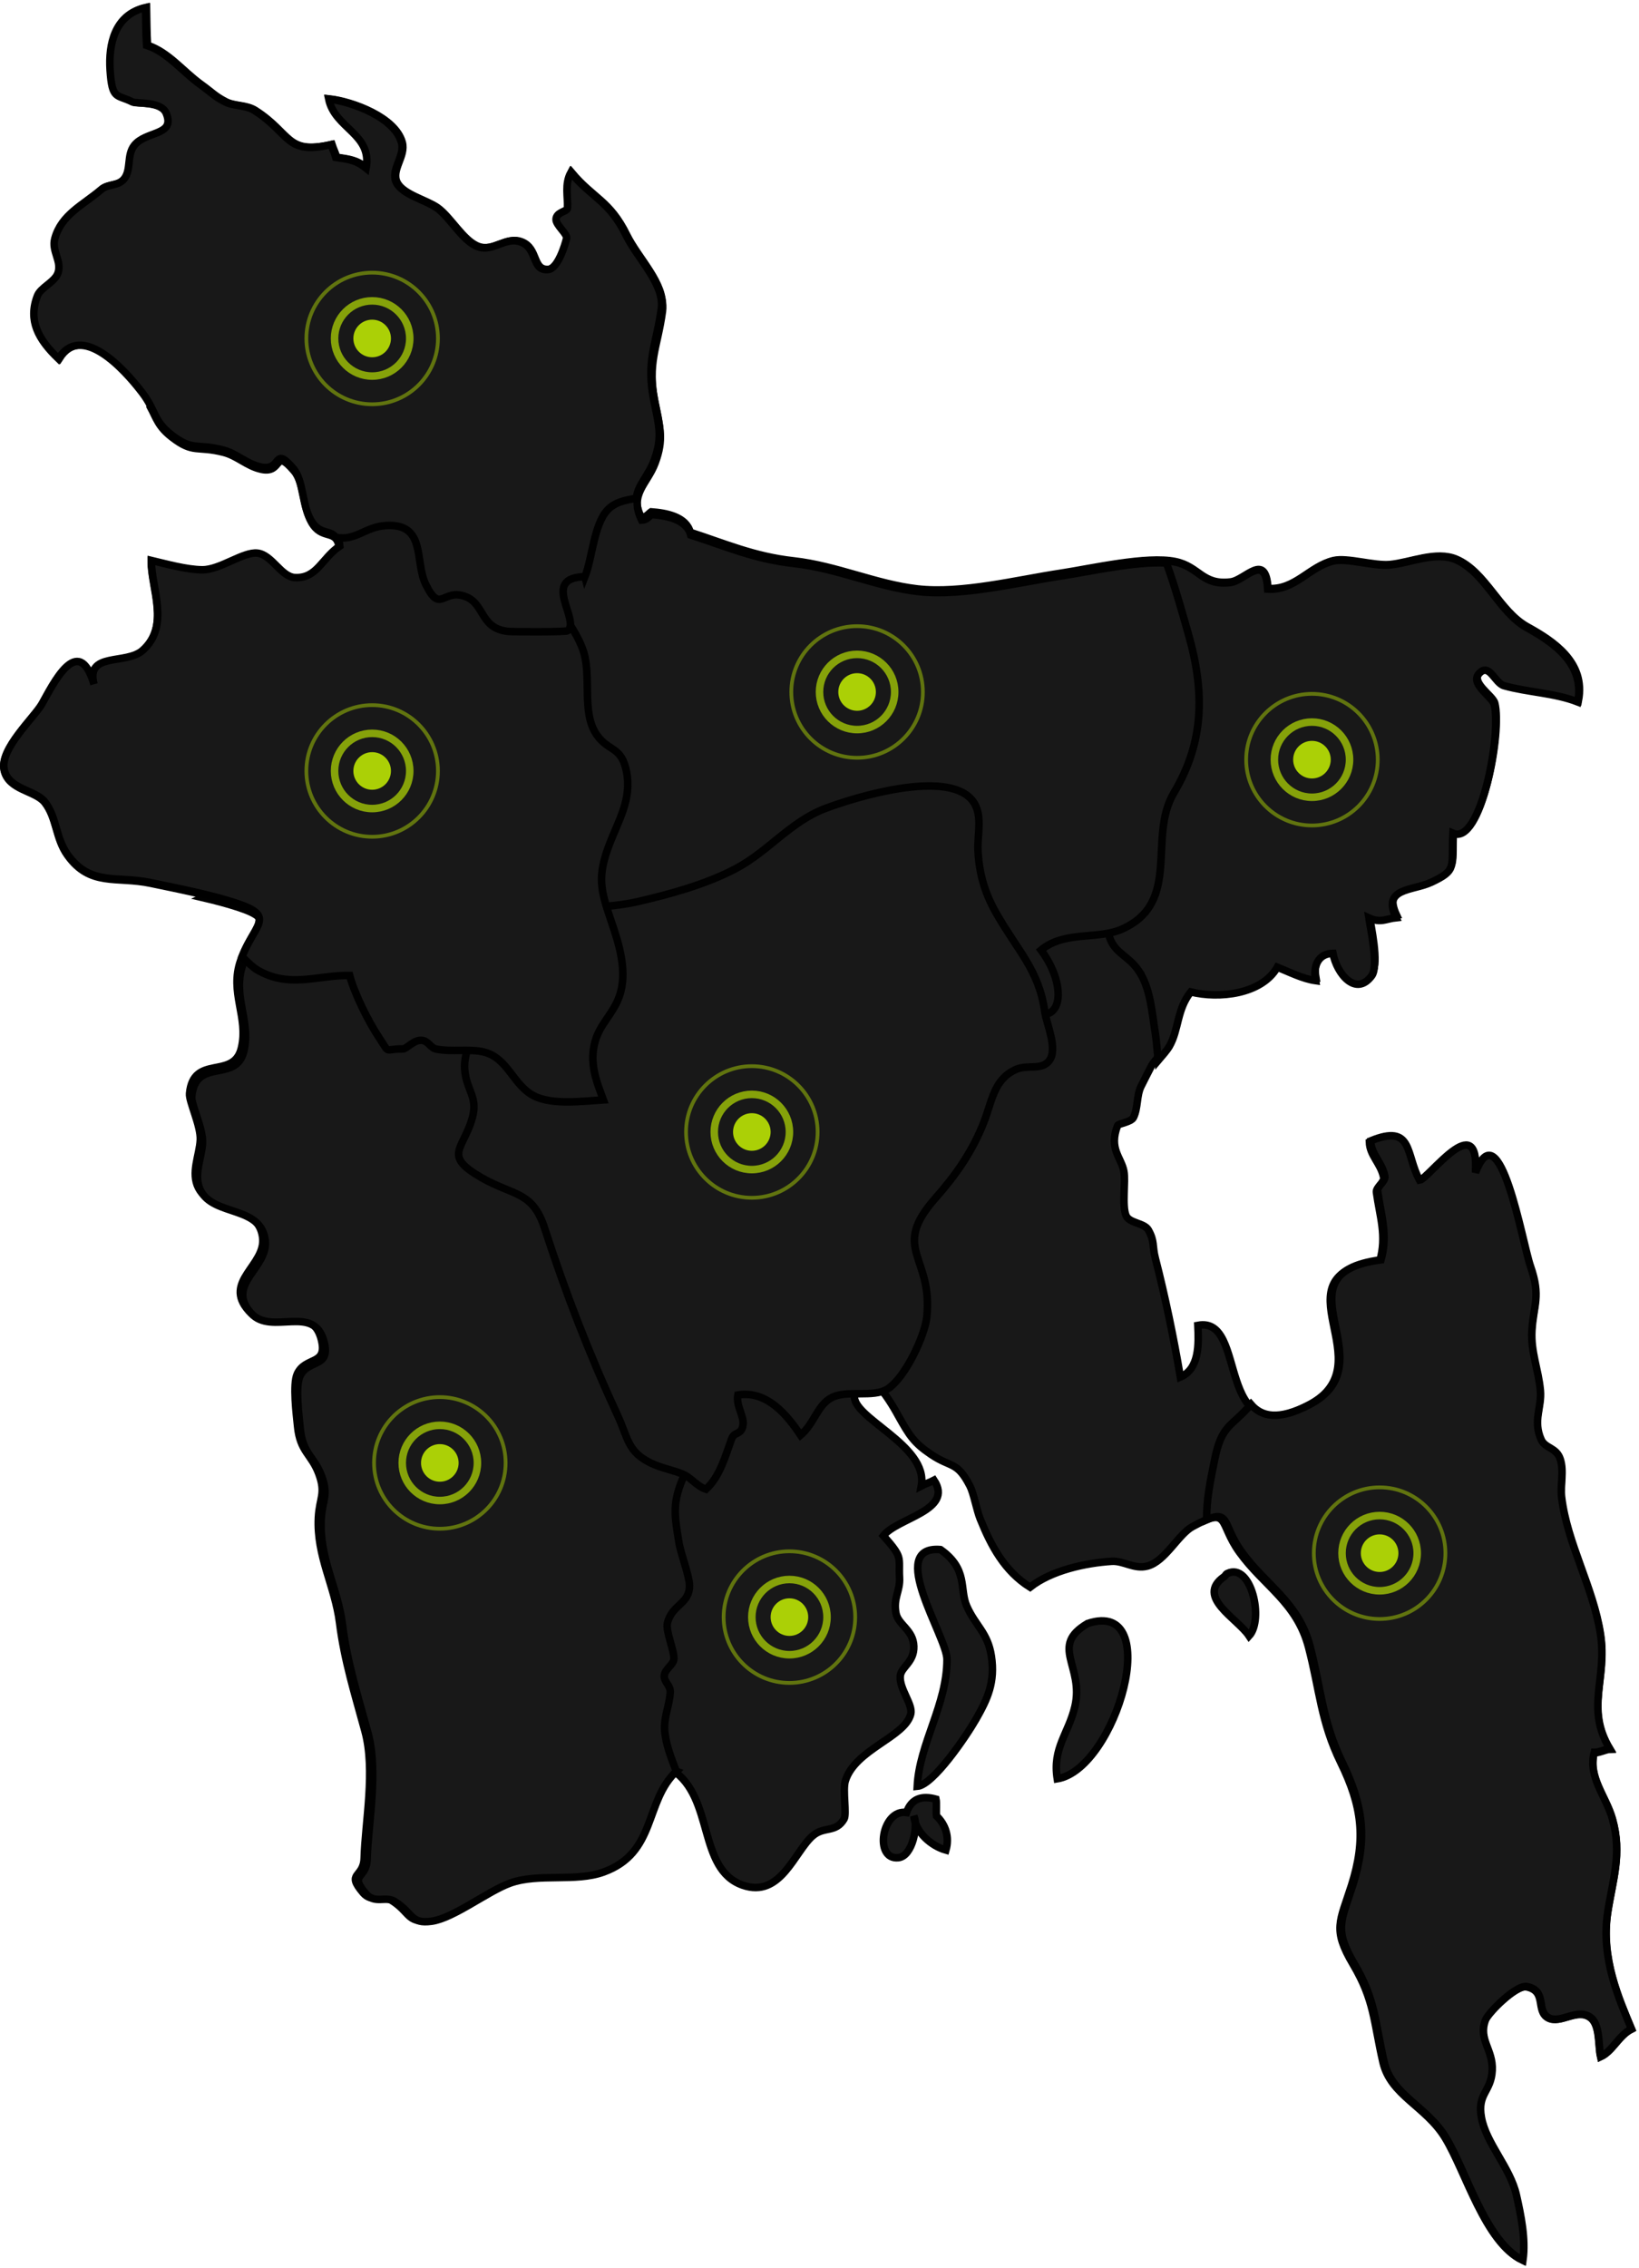 <svg xmlns="http://www.w3.org/2000/svg" width="436" height="603" viewBox="0 0 436 603">
    <g fill="none" fill-rule="evenodd">
        <g>
            <g>
                <g>
                    <path fill="#181818" d="M177.809 468.619c-8.548 8.005-5.19 21.7-19.284 26.856-7.51 2.747-17.157.232-24.72 2.939-5.901 2.112-14.993 9.36-20.843 10.18-5.71.801-4.774-2.156-9.87-5.312-2.315-1.434-5.18.766-7.517-1.982-4.662-5.486.14-3.824.296-9.2.284-9.785 3.036-23.336.212-33.758-2.664-9.83-5.467-18.655-6.753-28.86-1.233-9.783-6.158-17.703-5.637-27.954.268-5.249 2.074-6.323.118-11.618-1.945-5.266-5-5.85-5.657-12.661-.3-3.097-1.356-11.173-.067-13.945 2.175-4.677 8.142-2.118 6.402-9.07-2.611-10.433-13.922-1.633-19.345-7.71-6.953-7.796 4.72-12.073 3.717-19.543-1.227-9.149-13.464-6.304-17.038-13.048-2.144-4.047.266-8.733.456-12.838.175-3.776-3.054-10.258-2.86-12.318.999-10.617 11.71-3.527 13.784-12.066 2.002-8.24-3.229-14.78-.182-23.341 3.387-9.513 9.838-11.415-1.38-15.098-6.928-2.275-15.883-3.994-22.604-5.405-9.094-1.91-16.043 1.015-22.098-7.48-3.18-4.461-2.809-9.845-6.006-13.97-2.504-3.233-9.633-3.231-10.821-8.573-1.226-5.51 7.993-13.88 10.055-17.5 2.827-4.96 9.88-19.811 14.012-4.501-3.021-9.588 8.227-5.66 12.758-9.714 7.356-6.581 2.257-16.548 2.292-23.894 3.779.895 9.445 2.483 13.57 2.492 4.749.01 10.863-4.869 14.653-4.424 3.867.455 6.26 6.329 9.977 6.492 5.865.257 7.071-5.105 11.9-8.383-.546-5.618-4.077-2.545-6.905-6.444-3.029-4.177-2.226-11.065-5.194-14.52-5.413-6.3-2.89.83-8.597-.383-3.92-.835-6.387-3.589-10.106-4.537-7.112-1.815-7.98.412-13.677-4.005-4.855-3.763-4.014-6.284-7.79-11.23-5.086-6.66-16.224-18.543-22.257-9-5.312-5.084-8.154-10.126-5.588-16.717.869-2.233 4.607-3.615 5.463-6.054 1.087-3.104-1.739-5.805-.851-9.111 1.726-6.427 7.555-8.946 12.426-13.118 1.737-1.489 4.438-.796 6.027-2.791 1.92-2.411.644-6.22 2.638-8.816 3.061-3.988 11.068-2.539 8.538-8.584-1.388-3.317-7.841-2.432-9.025-3.033-4.13-2.094-5.368-.409-5.895-8.434C28.088 9.808 29.71 1.886 37.98 0c.076 3.298.046 6.744.266 10.043 5.577 1.817 9.427 6.915 14.224 10.378 2.987 2.156 3.73 3.14 6.584 4.621 2.393 1.243 5.508.785 7.933 2.348 9.701 6.25 8.085 11.818 20.319 9.024.395 1.224.91 2.167 1.256 3.402 3.484.519 5.38.71 8.054 2.884 1.684-9.17-8.323-10.493-9.96-18.397 6.134.695 17.525 4.864 19.358 11.564 1.01 3.687-3.05 7.32-1.347 10.668 1.631 3.207 7.808 4.613 10.742 6.697 3.56 2.529 6.843 8.848 10.947 10.32 4.008 1.436 7.354-2.799 11.402-1.255 4.564 1.742 2.757 7.76 7.272 7.311 2.582-.257 4.467-6.54 4.88-8.245.295-1.22-2.86-3.54-2.798-5.111.077-1.96 2.98-1.992 3.034-2.95.171-3.068-.807-6.311.888-9.452 5.832 6.962 10.178 7.458 14.695 16.63 3.101 6.298 10.265 13.008 9.38 19.522-1.32 9.706-4.125 13.694-1.98 24.41 1.335 6.668 2.38 9.64.047 15.935-2.12 5.72-7.011 8.297-3.59 15.234 1.449-.07 1.915-1.006 2.635-1.488 3.946.288 9.31 1.254 10.401 5.454 9.35 3.025 16.884 6.4 27.469 7.583 11.488 1.282 21.902 6.193 32.962 7.46 11.766 1.349 26.463-2.419 38.135-4.179 7.97-1.202 22.864-4.68 30.508-3.083 6.396 1.335 7.114 6.332 14.674 5.41 3.922-.48 9.352-8.19 9.932 1.736 7.235.5 11.041-5.917 17.486-7.431 3.606-.848 10.706 1.455 14.958 1.063 5.446-.502 12.307-3.717 17.696-1.396 7.794 3.356 11.44 13.84 18.825 17.93 6.965 3.855 15.59 9.427 13.62 19.65-6.218-2.407-13.293-2.528-19.62-4.285-2.502-.695-3.882-6.066-6.585-3.321-2.746 2.79 3.395 6.15 3.95 8.273 2 7.662-3.544 37.3-10.99 34.025-.495 8.936 1.286 9.654-5.729 12.932-5.05 2.36-13.179 1.367-9.432 9.384-2.64.268-4.084 1.495-7.236.051.397 2.676 2.664 12.733.764 15.287-4.165 5.597-9.251-.38-10.333-5.92-3.862.043-5.322 3.208-4.638 7.213-3.396-.479-6.974-2.282-10.174-3.559-4.162 7.218-15.586 8.393-23.052 6.544-3.747 4.644-3.125 9.94-5.717 14.386-.985 1.69-4.114 4.82-4.698 5.952-.6 1.162-1.86 3.596-2.866 5.626-1.21 2.441-.769 5.695-1.993 8.235-.64 1.328-4.012 1.58-4.257 2.216-2.382 6.173 1.008 8.431 1.695 12.133.5 2.693-.553 9.083.566 11.77.859 2.06 4.87 1.92 5.95 3.84 1.718 3.051.975 4.11 1.847 7.5 2.606 10.131 4.892 21.143 6.658 31.598 5.098-2.193 4.885-8.751 4.656-13.748 13.702-2.626 3.89 34.392 29.188 21.376 21.63-11.128-9.906-34.774 19.202-38.504 1.92-6.65-.021-11.881-.89-18.263-.182-1.332 2.189-2.577 1.906-3.984-.752-3.743-3.66-5.733-3.783-9.355 11.442-4.654 9.256 3.583 13.076 10.457 2.344-.266 16.04-19.476 14.945-2.008 6.488-17.12 12.526 18.636 14.691 24.81 2.872 8.186.804 10.209.4 17.18-.327 5.615 1.738 10.28 2.26 15.821.43 4.564-2.09 8.018.227 13.122 1.053 2.32 4.056 2.048 5.074 5.132 1.085 3.286-.03 6.82.384 10.191 1.51 12.316 8.46 23.854 10.392 36.34 1.843 11.912-4.098 19.557 2.479 30.428-1.05.029-2.746.957-4.155.94-1.708 6.62 3.123 11.556 4.863 17.685 2.626 9.256.053 16.184-1.272 24.848-1.866 12.214 3.062 23.002 6.361 30.936-3.464 1.756-5 5.849-8.22 7.336-.678-2.922-.088-8.431-2.704-10.383-3.536-2.64-8.013 1.799-11.24.063-3.42-1.84-.251-7.162-5.752-8.264-2.883-.577-10.406 6.981-11.13 8.917-1.944 5.208 2.1 7.793 1.813 13.354-.295 5.737-4.044 6.09-2.884 12.48 1.252 6.906 7.705 13.31 9.352 20.6 1.22 5.395 2.553 11.705 1.752 17.323-9.933-4.724-15.07-23.564-20.577-32.554-5.168-8.437-14.5-11.245-16.533-20.127-2.492-10.889-2.267-16.412-7.918-25.949-5.578-9.413-3.525-11.361-.45-21.027 3.947-12.405 2.806-21.103-2.86-32.684-5.3-10.832-5.602-19.362-8.544-30.61-3.136-11.984-11.917-16.29-18.436-25.365-5.586-7.779-2.414-12.228-12.44-6.745-3.831 2.095-7.264 9.254-12.005 10.49-3.54.923-6.297-1.47-9.532-1.26-6.843.445-15.947 2.36-21.678 6.876-6.815-4.274-10.368-10.988-13.257-18.139-.978-2.421-1.725-6.803-2.738-8.768-3.428-6.648-4.956-4.77-10.332-8.387-4.601-3.096-5.824-5.106-8.729-10.3-.788-1.411-9.37-17.494-11.636-5.562-1.15 6.047 19.734 13.314 17.753 24.22.996-.53 2.325-.929 3.396-1.505 5.301 8.042-9.812 10.026-13.47 14.759 5.373 6.102 3.993 5.45 4.294 11.21.185 3.54-1.742 5.36-.946 9.418.603 3.072 4.616 4.408 4.741 8.777.122 4.282-3.382 5.463-3.606 7.899-.311 3.392 3.416 7.533 2.786 10.11-1.503 6.147-14.812 9.365-17.402 17.778-.754 2.45.437 8.81-.338 10.128-2.208 3.754-5.279 1.864-8.3 4.44-4.87 4.152-8.533 16.758-18.705 13.148-12.034-4.27-7.439-23.34-18.716-30.652" transform="translate(-803 -1933) translate(804 1935)"/>
                    <path stroke="#010101" stroke-width="2" d="M177.809 468.619c-8.548 8.005-5.19 21.7-19.284 26.856-7.51 2.747-17.157.232-24.72 2.939-5.901 2.112-14.993 9.36-20.843 10.18-5.71.801-4.774-2.156-9.87-5.312-2.315-1.434-5.18.766-7.517-1.982-4.662-5.486.14-3.824.296-9.2.284-9.785 3.036-23.336.212-33.758-2.664-9.83-5.467-18.655-6.753-28.86-1.233-9.783-6.158-17.703-5.637-27.954.268-5.249 2.074-6.323.118-11.618-1.945-5.266-5-5.85-5.657-12.661-.3-3.097-1.356-11.173-.067-13.945 2.175-4.677 8.142-2.118 6.402-9.07-2.611-10.433-13.922-1.633-19.345-7.71-6.953-7.796 4.72-12.073 3.717-19.543-1.227-9.149-13.464-6.304-17.038-13.048-2.144-4.047.266-8.733.456-12.838.175-3.776-3.054-10.258-2.86-12.318.999-10.617 11.71-3.527 13.784-12.066 2.002-8.24-3.229-14.78-.182-23.341 3.387-9.513 9.838-11.415-1.38-15.098-6.928-2.275-15.883-3.994-22.604-5.405-9.094-1.91-16.043 1.015-22.098-7.48-3.18-4.461-2.809-9.845-6.006-13.97-2.504-3.233-9.633-3.231-10.821-8.573-1.226-5.51 7.993-13.88 10.055-17.5 2.827-4.96 9.88-19.811 14.012-4.501-3.021-9.588 8.227-5.66 12.758-9.714 7.356-6.581 2.257-16.548 2.292-23.894 3.779.895 9.445 2.483 13.57 2.492 4.749.01 10.863-4.869 14.653-4.424 3.867.455 6.26 6.329 9.977 6.492 5.865.257 7.071-5.105 11.9-8.383-.546-5.618-4.077-2.545-6.905-6.444-3.029-4.177-2.226-11.065-5.194-14.52-5.413-6.3-2.89.83-8.597-.383-3.92-.835-6.387-3.589-10.106-4.537-7.112-1.815-7.98.412-13.677-4.005-4.855-3.763-4.014-6.284-7.79-11.23-5.086-6.66-16.224-18.543-22.257-9-5.312-5.084-8.154-10.126-5.588-16.717.869-2.233 4.607-3.615 5.463-6.054 1.087-3.104-1.739-5.805-.851-9.111 1.726-6.427 7.555-8.946 12.426-13.118 1.737-1.489 4.438-.796 6.027-2.791 1.92-2.411.644-6.22 2.638-8.816 3.061-3.988 11.068-2.539 8.538-8.584-1.388-3.317-7.841-2.432-9.025-3.033-4.13-2.094-5.368-.409-5.895-8.434C28.088 9.808 29.71 1.886 37.98 0c.076 3.298.046 6.744.266 10.043 5.577 1.817 9.427 6.915 14.224 10.378 2.987 2.156 3.73 3.14 6.584 4.621 2.393 1.243 5.508.785 7.933 2.348 9.701 6.25 8.085 11.818 20.319 9.024.395 1.224.91 2.167 1.256 3.402 3.484.519 5.38.71 8.054 2.884 1.684-9.17-8.323-10.493-9.96-18.397 6.134.695 17.525 4.864 19.358 11.564 1.01 3.687-3.05 7.32-1.347 10.668 1.631 3.207 7.808 4.613 10.742 6.697 3.56 2.529 6.843 8.848 10.947 10.32 4.008 1.436 7.354-2.799 11.402-1.255 4.564 1.742 2.757 7.76 7.272 7.311 2.582-.257 4.467-6.54 4.88-8.245.295-1.22-2.86-3.54-2.798-5.111.077-1.96 2.98-1.992 3.034-2.95.171-3.068-.807-6.311.888-9.452 5.832 6.962 10.178 7.458 14.695 16.63 3.101 6.298 10.265 13.008 9.38 19.522-1.32 9.706-4.125 13.694-1.98 24.41 1.335 6.668 2.38 9.64.047 15.935-2.12 5.72-7.011 8.297-3.59 15.234 1.449-.07 1.915-1.006 2.635-1.488 3.946.288 9.31 1.254 10.401 5.454 9.35 3.025 16.884 6.4 27.469 7.583 11.488 1.282 21.902 6.193 32.962 7.46 11.766 1.349 26.463-2.419 38.135-4.179 7.97-1.202 22.864-4.68 30.508-3.083 6.396 1.335 7.114 6.332 14.674 5.41 3.922-.48 9.352-8.19 9.932 1.736 7.235.5 11.041-5.917 17.486-7.431 3.606-.848 10.706 1.455 14.958 1.063 5.446-.502 12.307-3.717 17.696-1.396 7.794 3.356 11.44 13.84 18.825 17.93 6.965 3.855 15.59 9.427 13.62 19.65-6.218-2.407-13.293-2.528-19.62-4.285-2.502-.695-3.882-6.066-6.585-3.321-2.746 2.79 3.395 6.15 3.95 8.273 2 7.662-3.544 37.3-10.99 34.025-.495 8.936 1.286 9.654-5.729 12.932-5.05 2.36-13.179 1.367-9.432 9.384-2.64.268-4.084 1.495-7.236.051.397 2.676 2.664 12.733.764 15.287-4.165 5.597-9.251-.38-10.333-5.92-3.862.043-5.322 3.208-4.638 7.213-3.396-.479-6.974-2.282-10.174-3.559-4.162 7.218-15.586 8.393-23.052 6.544-3.747 4.644-3.125 9.94-5.717 14.386-.985 1.69-4.114 4.82-4.698 5.952-.6 1.162-1.86 3.596-2.866 5.626-1.21 2.441-.769 5.695-1.993 8.235-.64 1.328-4.012 1.58-4.257 2.216-2.382 6.173 1.008 8.431 1.695 12.133.5 2.693-.553 9.083.566 11.77.859 2.06 4.87 1.92 5.95 3.84 1.718 3.051.975 4.11 1.847 7.5 2.606 10.131 4.892 21.143 6.658 31.598 5.098-2.193 4.885-8.751 4.656-13.748 13.702-2.626 3.89 34.392 29.188 21.376 21.63-11.128-9.906-34.774 19.202-38.504 1.92-6.65-.021-11.881-.89-18.263-.182-1.332 2.189-2.577 1.906-3.984-.752-3.743-3.66-5.733-3.783-9.355 11.442-4.654 9.256 3.583 13.076 10.457 2.344-.266 16.04-19.476 14.945-2.008 6.488-17.12 12.526 18.636 14.691 24.81 2.872 8.186.804 10.209.4 17.18-.327 5.615 1.738 10.28 2.26 15.821.43 4.564-2.09 8.018.227 13.122 1.053 2.32 4.056 2.048 5.074 5.132 1.085 3.286-.03 6.82.384 10.191 1.51 12.316 8.46 23.854 10.392 36.34 1.843 11.912-4.098 19.557 2.479 30.428-1.05.029-2.746.957-4.155.94-1.708 6.62 3.123 11.556 4.863 17.685 2.626 9.256.053 16.184-1.272 24.848-1.866 12.214 3.062 23.002 6.361 30.936-3.464 1.756-5 5.849-8.22 7.336-.678-2.922-.088-8.431-2.704-10.383-3.536-2.64-8.013 1.799-11.24.063-3.42-1.84-.251-7.162-5.752-8.264-2.883-.577-10.406 6.981-11.13 8.917-1.944 5.208 2.1 7.793 1.813 13.354-.295 5.737-4.044 6.09-2.884 12.48 1.252 6.906 7.705 13.31 9.352 20.6 1.22 5.395 2.553 11.705 1.752 17.323-9.933-4.724-15.07-23.564-20.577-32.554-5.168-8.437-14.5-11.245-16.533-20.127-2.492-10.889-2.267-16.412-7.918-25.949-5.578-9.413-3.525-11.361-.45-21.027 3.947-12.405 2.806-21.103-2.86-32.684-5.3-10.832-5.602-19.362-8.544-30.61-3.136-11.984-11.917-16.29-18.436-25.365-5.586-7.779-2.414-12.228-12.44-6.745-3.831 2.095-7.264 9.254-12.005 10.49-3.54.923-6.297-1.47-9.532-1.26-6.843.445-15.947 2.36-21.678 6.876-6.815-4.274-10.368-10.988-13.257-18.139-.978-2.421-1.725-6.803-2.738-8.768-3.428-6.648-4.956-4.77-10.332-8.387-4.601-3.096-5.824-5.106-8.729-10.3-.788-1.411-9.37-17.494-11.636-5.562-1.15 6.047 19.734 13.314 17.753 24.22.996-.53 2.325-.929 3.396-1.505 5.301 8.042-9.812 10.026-13.47 14.759 5.373 6.102 3.993 5.45 4.294 11.21.185 3.54-1.742 5.36-.946 9.418.603 3.072 4.616 4.408 4.741 8.777.122 4.282-3.382 5.463-3.606 7.899-.311 3.392 3.416 7.533 2.786 10.11-1.503 6.147-14.812 9.365-17.402 17.778-.754 2.45.437 8.81-.338 10.128-2.208 3.754-5.279 1.864-8.3 4.44-4.87 4.152-8.533 16.758-18.705 13.148-12.034-4.27-7.439-23.34-18.716-30.652z" transform="translate(-803 -1933) translate(804 1935)"/>
                    <path fill="#181818" d="M178.919 469.02c-1.416-3.646-2.829-7.305-3.096-10.777-.283-3.679 1.219-6.517 1.473-10.203.13-1.913-1.751-2.777-1.574-4.536.17-1.7 2.482-2.905 2.543-4.367.098-2.375-2.257-7.445-1.717-9.59 1.266-5.03 5.972-5.007 5.864-10.025-.058-2.658-2.34-8.33-2.837-11.529-.904-5.825-1.74-9.336.375-15.134 1.369-3.755 2.83-5.208 3.032-9.48.332-7.005-4.011-14.388-4.183-21.514-.27-11.246-3.815-21.215-8.315-31.718-5.75-13.413-14.279-24.774-19.809-38.316-5.273-12.91-12.664-29.148-21.47-40.025-7.655-9.454-16.674-7.525-27.189-9.47-10.255-1.9-20.058-7.409-30.289-9.008-7.059-1.103-13.017.715-18.82 3.344 3.27.766 6.498 1.608 9.376 2.547 11.266 3.674 4.787 5.57 1.386 15.06-3.06 8.54 2.193 15.064.183 23.283-2.083 8.517-12.84 1.445-13.844 12.036-.195 2.055 3.049 8.52 2.873 12.286-.191 4.096-2.612 8.77-.458 12.806 3.589 6.728 15.878 3.89 17.11 13.017 1.008 7.45-10.715 11.718-3.732 19.493 5.445 6.064 16.805-2.715 19.427 7.69 1.748 6.936-4.245 4.384-6.429 9.05-1.295 2.764-.234 10.82.066 13.909.66 6.794 3.73 7.377 5.682 12.63 1.965 5.282.15 6.354-.118 11.589-.523 10.225 4.423 18.125 5.66 27.884 1.292 10.18 4.108 18.983 6.783 28.788 2.836 10.397.072 23.914-.213 33.675-.157 5.362-4.979 3.704-.297 9.176 2.347 2.742 5.225.548 7.55 1.977 5.117 3.149 4.177 6.098 9.911 5.3 5.875-.818 15.006-8.05 20.932-10.155 7.595-2.7 17.283-.191 24.827-2.933 14.136-5.136 10.79-18.772 19.337-26.76" transform="translate(-803 -1933) translate(804 1935)"/>
                    <path stroke="#010101" stroke-width="2" d="M178.919 469.02c-1.416-3.646-2.829-7.305-3.096-10.777-.283-3.679 1.219-6.517 1.473-10.203.13-1.913-1.751-2.777-1.574-4.536.17-1.7 2.482-2.905 2.543-4.367.098-2.375-2.257-7.445-1.717-9.59 1.266-5.03 5.972-5.007 5.864-10.025-.058-2.658-2.34-8.33-2.837-11.529-.904-5.825-1.74-9.336.375-15.134 1.369-3.755 2.83-5.208 3.032-9.48.332-7.005-4.011-14.388-4.183-21.514-.27-11.246-3.815-21.215-8.315-31.718-5.75-13.413-14.279-24.774-19.809-38.316-5.273-12.91-12.664-29.148-21.47-40.025-7.655-9.454-16.674-7.525-27.189-9.47-10.255-1.9-20.058-7.409-30.289-9.008-7.059-1.103-13.017.715-18.82 3.344 3.27.766 6.498 1.608 9.376 2.547 11.266 3.674 4.787 5.57 1.386 15.06-3.06 8.54 2.193 15.064.183 23.283-2.083 8.517-12.84 1.445-13.844 12.036-.195 2.055 3.049 8.52 2.873 12.286-.191 4.096-2.612 8.77-.458 12.806 3.589 6.728 15.878 3.89 17.11 13.017 1.008 7.45-10.715 11.718-3.732 19.493 5.445 6.064 16.805-2.715 19.427 7.69 1.748 6.936-4.245 4.384-6.429 9.05-1.295 2.764-.234 10.82.066 13.909.66 6.794 3.73 7.377 5.682 12.63 1.965 5.282.15 6.354-.118 11.589-.523 10.225 4.423 18.125 5.66 27.884 1.292 10.18 4.108 18.983 6.783 28.788 2.836 10.397.072 23.914-.213 33.675-.157 5.362-4.979 3.704-.297 9.176 2.347 2.742 5.225.548 7.55 1.977 5.117 3.149 4.177 6.098 9.911 5.3 5.875-.818 15.006-8.05 20.932-10.155 7.595-2.7 17.283-.191 24.827-2.933 14.136-5.136 10.79-18.772 19.337-26.76z" transform="translate(-803 -1933) translate(804 1935)"/>
                    <path fill="#181818" d="M249.18 410.042c-14.546-1.188 1.725 23.156 1.735 29.187.021 12.047-7.353 22.334-7.915 33.771 4.24-.356 13.072-13.359 15.662-17.915 2.996-5.266 5.133-9.737 4.054-16.74-.961-6.238-4.23-8.024-6.535-13.252-2.034-4.612.443-9.804-7-15.051" transform="translate(-803 -1933) translate(804 1935)"/>
                    <path stroke="#010101" stroke-width="2" d="M249.18 410.042c-14.546-1.188 1.725 23.156 1.735 29.187.021 12.047-7.353 22.334-7.915 33.771 4.24-.356 13.072-13.359 15.662-17.915 2.996-5.266 5.133-9.737 4.054-16.74-.961-6.238-4.23-8.024-6.535-13.252-2.034-4.612.443-9.804-7-15.051z" transform="translate(-803 -1933) translate(804 1935)"/>
                    <path fill="#181818" d="M288.354 429.69c-10.309 6-.881 11.36-3.418 22.096-1.71 7.24-5.998 10.986-4.692 19.214 15.684-2.578 28.759-48.103 8.11-41.31" transform="translate(-803 -1933) translate(804 1935)"/>
                    <path stroke="#010101" stroke-width="2" d="M288.354 429.69c-10.309 6-.881 11.36-3.418 22.096-1.71 7.24-5.998 10.986-4.692 19.214 15.684-2.578 28.759-48.103 8.11-41.31z" transform="translate(-803 -1933) translate(804 1935)"/>
                    <path fill="#181818" d="M324.59 417.291c-7.604 5.368 3.657 11.096 6.685 15.709 4.008-4.333.593-19.567-5.73-16.626-.611.284-.42.54-.955.917" transform="translate(-803 -1933) translate(804 1935)"/>
                    <path stroke="#010101" stroke-width="2" d="M324.59 417.291c-7.604 5.368 3.657 11.096 6.685 15.709 4.008-4.333.593-19.567-5.73-16.626-.611.284-.42.54-.955.917z" transform="translate(-803 -1933) translate(804 1935)"/>
                    <path fill="#181818" d="M240.151 479.951c-6.603-.976-8.726 12.697-2.182 12.025 3.867-.397 5.292-8.69 4.154-11.035.352 4.238 4.622 7.93 8.503 9.012 1.007-3.49-.081-6.789-2.503-9.083-.154-.926.09-3.53-.134-4.46-3.745-1.04-6.532-.19-7.838 3.541" transform="translate(-803 -1933) translate(804 1935)"/>
                    <path stroke="#010101" stroke-width="2" d="M240.151 479.951c-6.603-.976-8.726 12.697-2.182 12.025 3.867-.397 5.292-8.69 4.154-11.035.352 4.238 4.622 7.93 8.503 9.012 1.007-3.49-.081-6.789-2.503-9.083-.154-.926.09-3.53-.134-4.46-3.745-1.04-6.532-.19-7.838 3.541z" transform="translate(-803 -1933) translate(804 1935)"/>
                    <path fill="#181818" d="M301.88 256.086c3.251 4.748 3.585 11.506 4.464 16.771.274 1.638.463 4.251.74 7.143 1.1-1.289 2.393-2.766 2.966-3.755 2.589-4.474 1.967-9.803 5.71-14.477 7.457 1.86 18.868.679 23.026-6.586 3.195 1.286 6.769 3.1 10.162 3.582-.683-4.03.775-7.215 4.633-7.26 1.08 5.577 6.16 11.59 10.32 5.958 1.898-2.57-.367-12.69-.763-15.383 3.148 1.453 4.591.218 7.227-.051-3.742-8.068 4.378-7.07 9.422-9.445 7.006-3.298 5.228-4.021 5.723-13.014 7.436 3.297 12.974-26.53 10.976-34.24-.554-2.138-6.688-5.52-3.945-8.327 2.7-2.763 4.078 2.642 6.578 3.342 6.319 1.768 13.385 1.892 19.596 4.312 1.967-10.288-6.647-15.894-13.604-19.775-7.376-4.115-11.018-14.666-18.802-18.043-5.383-2.336-12.237.9-17.676 1.404-4.247.394-11.339-1.923-14.942-1.07-6.436 1.524-10.238 7.982-17.464 7.48-.58-9.99-6.004-2.23-9.921-1.749-7.552.928-8.268-4.1-14.657-5.444-7.635-1.606-22.513 1.894-30.473 3.103-2.713.413-5.594.935-8.56 1.476-.413.768-.778 1.566-1.041 2.433-1.66 5.473-.707 11.845-.786 17.584 0 .013-.232 9.904-.789 8.773 2.402 4.877 13.857 2.81 19.029 7.038 4.88 3.989 6.084 9.043 5.967 15.51-.03 1.725 1.261 2.47.64 4.527-.537 1.776-4.187 4.426-4.264 5.302-.594 6.76 7.542 6.412 8.818 13.388 1.406 7.69-8.818 13.144-5.926 20.95 1.477 3.986 4.953 4.652 7.617 8.543" transform="translate(-803 -1933) translate(804 1935)"/>
                    <path stroke="#010101" stroke-width="2" d="M301.88 256.086c3.251 4.748 3.585 11.506 4.464 16.771.274 1.638.463 4.251.74 7.143 1.1-1.289 2.393-2.766 2.966-3.755 2.589-4.474 1.967-9.803 5.71-14.477 7.457 1.86 18.868.679 23.026-6.586 3.195 1.286 6.769 3.1 10.162 3.582-.683-4.03.775-7.215 4.633-7.26 1.08 5.577 6.16 11.59 10.32 5.958 1.898-2.57-.367-12.69-.763-15.383 3.148 1.453 4.591.218 7.227-.051-3.742-8.068 4.378-7.07 9.422-9.445 7.006-3.298 5.228-4.021 5.723-13.014 7.436 3.297 12.974-26.53 10.976-34.24-.554-2.138-6.688-5.52-3.945-8.327 2.7-2.763 4.078 2.642 6.578 3.342 6.319 1.768 13.385 1.892 19.596 4.312 1.967-10.288-6.647-15.894-13.604-19.775-7.376-4.115-11.018-14.666-18.802-18.043-5.383-2.336-12.237.9-17.676 1.404-4.247.394-11.339-1.923-14.942-1.07-6.436 1.524-10.238 7.982-17.464 7.48-.58-9.99-6.004-2.23-9.921-1.749-7.552.928-8.268-4.1-14.657-5.444-7.635-1.606-22.513 1.894-30.473 3.103-2.713.413-5.594.935-8.56 1.476-.413.768-.778 1.566-1.041 2.433-1.66 5.473-.707 11.845-.786 17.584 0 .013-.232 9.904-.789 8.773 2.402 4.877 13.857 2.81 19.029 7.038 4.88 3.989 6.084 9.043 5.967 15.51-.03 1.725 1.261 2.47.64 4.527-.537 1.776-4.187 4.426-4.264 5.302-.594 6.76 7.542 6.412 8.818 13.388 1.406 7.69-8.818 13.144-5.926 20.95 1.477 3.986 4.953 4.652 7.617 8.543z" transform="translate(-803 -1933) translate(804 1935)"/>
                    <path fill="#181818" d="M422.13 534.455c2.603 1.954 2.016 7.47 2.69 10.394 3.204-1.489 4.733-5.586 8.18-7.343-3.283-7.944-8.187-18.744-6.33-30.97 1.319-8.675 3.879-15.61 1.266-24.876-1.732-6.136-6.539-11.078-4.839-17.706 1.402.018 3.088-.911 4.135-.941-6.545-10.882-.633-18.537-2.468-30.46-1.923-12.502-8.837-24.052-10.34-36.382-.411-3.374.697-6.912-.382-10.202-1.013-3.087-4.001-2.815-5.05-5.138-2.304-5.11.203-8.568-.225-13.136-.52-5.547-2.574-10.217-2.25-15.84.404-6.978 2.461-9.003-.397-17.199-2.154-6.18-8.163-41.976-14.618-24.837 1.09-17.486-12.54 1.744-14.872 2.01-3.8-6.88-1.626-15.127-13.01-10.467.12 3.624 3.015 5.617 3.763 9.365.281 1.409-2.077 2.655-1.897 3.989.865 6.387 2.797 11.625.886 18.282-28.964 3.735 2.415 27.407-19.107 38.547-8.203 4.246-12.695 3.172-15.497-.113-5.183 6.104-7.768 5.205-9.668 14.754-1.11 5.584-2.224 10.652-2.089 15.914 6.108-2.682 4.32 1.575 9.173 8.374 6.487 9.085 15.225 13.396 18.345 25.395 2.927 11.259 3.228 19.798 8.501 30.643 5.639 11.593 6.774 20.302 2.847 32.72-3.06 9.677-5.103 11.627.447 21.05 5.623 9.548 5.399 15.078 7.879 25.978 2.023 8.892 11.309 11.704 16.45 20.15 5.48 9 10.594 27.86 20.477 32.59.797-5.625-.53-11.942-1.743-17.343-1.64-7.298-8.06-13.709-9.307-20.622-1.154-6.398 2.577-6.75 2.871-12.494.284-5.567-3.739-8.156-1.804-13.37.72-1.938 8.206-9.504 11.074-8.927 5.474 1.104 2.322 6.432 5.724 8.274 3.211 1.737 7.665-2.705 11.185-.063" transform="translate(-803 -1933) translate(804 1935)"/>
                    <path stroke="#010101" stroke-width="2" d="M422.13 534.455c2.603 1.954 2.016 7.47 2.69 10.394 3.204-1.489 4.733-5.586 8.18-7.343-3.283-7.944-8.187-18.744-6.33-30.97 1.319-8.675 3.879-15.61 1.266-24.876-1.732-6.136-6.539-11.078-4.839-17.706 1.402.018 3.088-.911 4.135-.941-6.545-10.882-.633-18.537-2.468-30.46-1.923-12.502-8.837-24.052-10.34-36.382-.411-3.374.697-6.912-.382-10.202-1.013-3.087-4.001-2.815-5.05-5.138-2.304-5.11.203-8.568-.225-13.136-.52-5.547-2.574-10.217-2.25-15.84.404-6.978 2.461-9.003-.397-17.199-2.154-6.18-8.163-41.976-14.618-24.837 1.09-17.486-12.54 1.744-14.872 2.01-3.8-6.88-1.626-15.127-13.01-10.467.12 3.624 3.015 5.617 3.763 9.365.281 1.409-2.077 2.655-1.897 3.989.865 6.387 2.797 11.625.886 18.282-28.964 3.735 2.415 27.407-19.107 38.547-8.203 4.246-12.695 3.172-15.497-.113-5.183 6.104-7.768 5.205-9.668 14.754-1.11 5.584-2.224 10.652-2.089 15.914 6.108-2.682 4.32 1.575 9.173 8.374 6.487 9.085 15.225 13.396 18.345 25.395 2.927 11.259 3.228 19.798 8.501 30.643 5.639 11.593 6.774 20.302 2.847 32.72-3.06 9.677-5.103 11.627.447 21.05 5.623 9.548 5.399 15.078 7.879 25.978 2.023 8.892 11.309 11.704 16.45 20.15 5.48 9 10.594 27.86 20.477 32.59.797-5.625-.53-11.942-1.743-17.343-1.64-7.298-8.06-13.709-9.307-20.622-1.154-6.398 2.577-6.75 2.871-12.494.284-5.567-3.739-8.156-1.804-13.37.72-1.938 8.206-9.504 11.074-8.927 5.474 1.104 2.322 6.432 5.724 8.274 3.211 1.737 7.665-2.705 11.185-.063z" transform="translate(-803 -1933) translate(804 1935)"/>
                    <path fill="#181818" d="M311.26 208.842c8.023-13.469 8.346-26.67 3.792-42.507-1.524-5.298-3.339-11.96-5.76-18.627-8.08-.523-20.706 2.347-27.825 3.418-11.69 1.758-26.41 5.522-38.195 4.175-11.076-1.266-21.506-6.171-33.012-7.453-10.602-1.18-18.148-4.553-27.511-7.575-1.093-4.195-6.465-5.16-10.417-5.447-.721.48-1.188 1.416-2.639 1.486-3.427-6.93 1.472-9.504 3.595-15.219 2.336-6.288 1.29-9.256-.047-15.917-2.149-10.706.66-14.69 1.983-24.385.58-4.25-2.281-8.584-5.2-12.832-7.163-.609-14.44-.594-21.555-1.38-.86 1.913-2.018 3.694-3.371 3.829-3.146.312-3.23-2.501-4.527-4.828-3.366-.428-6.86-.85-10.438-1.226-1.207.335-2.437.468-3.738.003-.336-.12-.665-.283-.99-.463-26.314-2.358-56.105-1.31-73.198 18.989C49.797 85.745 43.767 95.66 39 106.2c1.66 3.055 2.05 5.205 5.765 8.077 5.706 4.411 6.575 2.187 13.698 4 3.725.948 6.195 3.698 10.12 4.532 5.717 1.213 3.191-5.91 8.612.383 2.973 3.452 2.169 10.332 5.202 14.505 2.833 3.895 6.368.826 6.916 6.437-4.836 3.276-6.045 8.632-11.919 8.375-3.723-.163-6.119-6.03-9.992-6.486-3.604-.422-9.303 3.943-13.941 4.377 6.644 4.294 13.51 6.64 23.225 7.123 11.862.591 21.559.987 29.708 10.368 5.865 6.752 12.93 14.335 17.623 21.973 4.67 7.6 4.574 13.54 6.003 22.187 1.434 8.678 5.504 15.307 9.457 22.96 6.061 11.736 3.272 20.64 4.282 32.703 4.53 2.214 7.325-2.247 12.023-1.225 4.905 1.067 4.924 5.762 8.052 8.152 5.857 4.475 5.665 1.607 12.318-.624 7.914-2.653 13.993-.257 20.425-5.579 2.763-2.285 4.258-4.134 7-5.888 3.344-2.14 6.122-2.058 8.281-6.343 1.943-3.858.764-7.773 3.564-11.139 3.218-3.867 10.307-5.875 15.033-6.797 19.029-3.708 25.676 14.215 37.191 24.665 13.274 12.047 16.656-1.106 8.281-12.31 6.363-5.252 15.087-2.631 21.69-5.638 15.776-7.183 6.588-24.304 13.642-36.146" transform="translate(-803 -1933) translate(804 1935)"/>
                    <path stroke="#010101" stroke-width="2" d="M311.26 208.842c8.023-13.469 8.346-26.67 3.792-42.507-1.524-5.298-3.339-11.96-5.76-18.627-8.08-.523-20.706 2.347-27.825 3.418-11.69 1.758-26.41 5.522-38.195 4.175-11.076-1.266-21.506-6.171-33.012-7.453-10.602-1.18-18.148-4.553-27.511-7.575-1.093-4.195-6.465-5.16-10.417-5.447-.721.48-1.188 1.416-2.639 1.486-3.427-6.93 1.472-9.504 3.595-15.219 2.336-6.288 1.29-9.256-.047-15.917-2.149-10.706.66-14.69 1.983-24.385.58-4.25-2.281-8.584-5.2-12.832-7.163-.609-14.44-.594-21.555-1.38-.86 1.913-2.018 3.694-3.371 3.829-3.146.312-3.23-2.501-4.527-4.828-3.366-.428-6.86-.85-10.438-1.226-1.207.335-2.437.468-3.738.003-.336-.12-.665-.283-.99-.463-26.314-2.358-56.105-1.31-73.198 18.989C49.797 85.745 43.767 95.66 39 106.2c1.66 3.055 2.05 5.205 5.765 8.077 5.706 4.411 6.575 2.187 13.698 4 3.725.948 6.195 3.698 10.12 4.532 5.717 1.213 3.191-5.91 8.612.383 2.973 3.452 2.169 10.332 5.202 14.505 2.833 3.895 6.368.826 6.916 6.437-4.836 3.276-6.045 8.632-11.919 8.375-3.723-.163-6.119-6.03-9.992-6.486-3.604-.422-9.303 3.943-13.941 4.377 6.644 4.294 13.51 6.64 23.225 7.123 11.862.591 21.559.987 29.708 10.368 5.865 6.752 12.93 14.335 17.623 21.973 4.67 7.6 4.574 13.54 6.003 22.187 1.434 8.678 5.504 15.307 9.457 22.96 6.061 11.736 3.272 20.64 4.282 32.703 4.53 2.214 7.325-2.247 12.023-1.225 4.905 1.067 4.924 5.762 8.052 8.152 5.857 4.475 5.665 1.607 12.318-.624 7.914-2.653 13.993-.257 20.425-5.579 2.763-2.285 4.258-4.134 7-5.888 3.344-2.14 6.122-2.058 8.281-6.343 1.943-3.858.764-7.773 3.564-11.139 3.218-3.867 10.307-5.875 15.033-6.797 19.029-3.708 25.676 14.215 37.191 24.665 13.274 12.047 16.656-1.106 8.281-12.31 6.363-5.252 15.087-2.631 21.69-5.638 15.776-7.183 6.588-24.304 13.642-36.146z" transform="translate(-803 -1933) translate(804 1935)"/>
                    <path fill="#181818" d="M124.994 256.418c-.231 3.807 1.02 7.479.857 11.23-.216 4.968-3.64 9.746-3.236 14.722.484 5.964 3.811 7.268 1.843 13.521-2.495 7.93-7.49 9.439 2.614 15.245 8.515 4.892 13.587 3.519 16.801 13.438 5.597 17.27 11.867 33.46 19.466 49.889 2.793 6.038 2.558 9.554 8.868 12.605 2.845 1.377 6.116 1.872 8.65 3.024 2.112.96 3.507 3.091 5.954 3.908 3.678-3.425 5.03-8.496 6.799-13.372.767-2.114 2.612-.876 3.049-3.73.342-2.241-1.929-5.152-1.38-7.973 7.622-1.234 12.952 5.102 16.682 10.702 3.725-3.136 4.408-8.025 8.375-10.04 3.993-2.026 10.92.118 14.698-2.206 4.724-2.905 9.972-14.175 10.5-19.093 1.758-16.367-9.775-18.02 2.301-31.685 5.508-6.232 9.843-12.442 12.88-20.188 2.2-5.611 2.605-11.3 8.435-14 3.18-1.472 6.931.34 8.994-2.42 2.325-3.108-.776-9.76-1.218-12.966-1.533-11.11-7.234-16.205-12.985-26.342-3.001-5.29-4.465-10.396-4.781-16.478-.235-4.501 1.562-10.014-1.812-13.733-7.027-7.745-30.71-.57-38.86 2.527-9.218 3.502-15.058 11.335-23.645 15.903-7.89 4.196-17.518 6.831-26.143 8.829-10.927 2.531-24.072.966-34.454 4.428-10.696 3.567-9.138 9.487-9.161 17.953 1.458.627 1.302-.285-.09-3.698" transform="translate(-803 -1933) translate(804 1935)"/>
                    <path stroke="#010101" stroke-width="2" d="M124.994 256.418c-.231 3.807 1.02 7.479.857 11.23-.216 4.968-3.64 9.746-3.236 14.722.484 5.964 3.811 7.268 1.843 13.521-2.495 7.93-7.49 9.439 2.614 15.245 8.515 4.892 13.587 3.519 16.801 13.438 5.597 17.27 11.867 33.46 19.466 49.889 2.793 6.038 2.558 9.554 8.868 12.605 2.845 1.377 6.116 1.872 8.65 3.024 2.112.96 3.507 3.091 5.954 3.908 3.678-3.425 5.03-8.496 6.799-13.372.767-2.114 2.612-.876 3.049-3.73.342-2.241-1.929-5.152-1.38-7.973 7.622-1.234 12.952 5.102 16.682 10.702 3.725-3.136 4.408-8.025 8.375-10.04 3.993-2.026 10.92.118 14.698-2.206 4.724-2.905 9.972-14.175 10.5-19.093 1.758-16.367-9.775-18.02 2.301-31.685 5.508-6.232 9.843-12.442 12.88-20.188 2.2-5.611 2.605-11.3 8.435-14 3.18-1.472 6.931.34 8.994-2.42 2.325-3.108-.776-9.76-1.218-12.966-1.533-11.11-7.234-16.205-12.985-26.342-3.001-5.29-4.465-10.396-4.781-16.478-.235-4.501 1.562-10.014-1.812-13.733-7.027-7.745-30.71-.57-38.86 2.527-9.218 3.502-15.058 11.335-23.645 15.903-7.89 4.196-17.518 6.831-26.143 8.829-10.927 2.531-24.072.966-34.454 4.428-10.696 3.567-9.138 9.487-9.161 17.953 1.458.627 1.302-.285-.09-3.698z" transform="translate(-803 -1933) translate(804 1935)"/>
                    <path fill="#181818" d="M165.663 203.192c-1.343-6.771-4.622-5.264-7.785-9.6-4.474-6.134-1.194-15.926-3.938-23.161-1.883-4.968-5.283-9.057-8.168-13.438-3.223-4.893-6.807-20.07-11.182-21.818-7.541-3.013-9.946-14.163-15.174-20.62-10.79-13.329-24.378-15.067-40.249-9.773-9.265 3.09-17.624 7.331-25.964 11.657 1.38.103 3.036.262 5.369.858 3.721.948 6.19 3.703 10.113 4.538 5.711 1.215 3.187-5.92 8.604.383 2.97 3.458 2.167 10.349 5.198 14.527 2.83 3.902 6.363.827 6.91 6.448-4.832 3.28-6.04 8.645-11.909 8.387-3.72-.163-6.114-6.04-9.984-6.495-3.794-.445-9.912 4.437-14.664 4.426-4.129-.01-9.8-1.598-13.581-2.493-.035 7.35 5.068 17.32-2.294 23.905-4.42 3.954-15.218.327-12.964 9.019-4.16-14.153-11.042.319-13.826 5.203-2.064 3.623-11.29 11.997-10.063 17.51 1.189 5.343 8.323 5.342 10.83 8.576 3.199 4.128 2.828 9.514 6.01 13.978 6.06 8.498 13.014 5.572 22.115 7.482 6.726 1.413 15.687 3.133 22.621 5.408 10.89 3.575 5.141 5.472 1.694 14.27 1.515 1.523 2.939 2.898 4.08 3.56 8.524 4.947 15.8 1.36 24.548 1.445 1.301 4.888 4.97 12.221 7.713 16.357 3.21 4.843 1.242 3.13 6.444 3.187 1.04.01 2.846-2.435 4.983-2.29 1.83.125 2.32 2.001 3.867 2.323 4.028.839 9.194-.178 12.918.843 6.245 1.715 7.612 8.821 13.117 11.616 4.918 2.498 13.028 1.39 18.456 1.059-1.845-4.941-3.842-9.81-2.177-15.618 1.355-4.73 4.766-7.183 6.449-12.002 2.225-6.372-.063-13.703-2.189-19.913-2.804-8.194-3.801-11.743-.463-20.468 2.46-6.427 5.98-11.996 4.535-19.276" transform="translate(-803 -1933) translate(804 1935)"/>
                    <path stroke="#000" stroke-width="2" d="M165.663 203.192c-1.343-6.771-4.622-5.264-7.785-9.6-4.474-6.134-1.194-15.926-3.938-23.161-1.883-4.968-5.283-9.057-8.168-13.438-3.223-4.893-6.807-20.07-11.182-21.818-7.541-3.013-9.946-14.163-15.174-20.62-10.79-13.329-24.378-15.067-40.249-9.773-9.265 3.09-17.624 7.331-25.964 11.657 1.38.103 3.036.262 5.369.858 3.721.948 6.19 3.703 10.113 4.538 5.711 1.215 3.187-5.92 8.604.383 2.97 3.458 2.167 10.349 5.198 14.527 2.83 3.902 6.363.827 6.91 6.448-4.832 3.28-6.04 8.645-11.909 8.387-3.72-.163-6.114-6.04-9.984-6.495-3.794-.445-9.912 4.437-14.664 4.426-4.129-.01-9.8-1.598-13.581-2.493-.035 7.35 5.068 17.32-2.294 23.905-4.42 3.954-15.218.327-12.964 9.019-4.16-14.153-11.042.319-13.826 5.203-2.064 3.623-11.29 11.997-10.063 17.51 1.189 5.343 8.323 5.342 10.83 8.576 3.199 4.128 2.828 9.514 6.01 13.978 6.06 8.498 13.014 5.572 22.115 7.482 6.726 1.413 15.687 3.133 22.621 5.408 10.89 3.575 5.141 5.472 1.694 14.27 1.515 1.523 2.939 2.898 4.08 3.56 8.524 4.947 15.8 1.36 24.548 1.445 1.301 4.888 4.97 12.221 7.713 16.357 3.21 4.843 1.242 3.13 6.444 3.187 1.04.01 2.846-2.435 4.983-2.29 1.83.125 2.32 2.001 3.867 2.323 4.028.839 9.194-.178 12.918.843 6.245 1.715 7.612 8.821 13.117 11.616 4.918 2.498 13.028 1.39 18.456 1.059-1.845-4.941-3.842-9.81-2.177-15.618 1.355-4.73 4.766-7.183 6.449-12.002 2.225-6.372-.063-13.703-2.189-19.913-2.804-8.194-3.801-11.743-.463-20.468 2.46-6.427 5.98-11.996 4.535-19.276z" transform="translate(-803 -1933) translate(804 1935)"/>
                    <path fill="#181818" d="M154.609 151.347c1.95-4.94 2.365-13.801 5.953-17.686 2.06-2.229 4.895-2.679 7.7-3.163.373-3.532 3.236-6.005 4.73-10.036 2.333-6.3 1.288-9.275-.048-15.95-2.146-10.726.66-14.718 1.98-24.433.887-6.52-6.281-13.237-9.384-19.542-4.518-9.18-8.866-9.676-14.7-16.645-1.696 3.144-.718 6.391-.89 9.46-.053.96-2.958.992-3.035 2.954-.061 1.572 3.095 3.895 2.8 5.115-.413 1.708-2.3 7.996-4.883 8.254-4.517.45-2.708-5.574-7.275-7.318-4.05-1.545-7.398 2.693-11.407 1.255-4.105-1.472-7.39-7.798-10.953-10.329-2.934-2.086-9.114-3.494-10.746-6.703-1.704-3.351 2.357-6.987 1.348-10.679-1.834-6.706-13.23-10.878-19.367-11.575 1.638 7.912 11.65 9.236 9.964 18.415-2.675-2.177-4.572-2.367-8.057-2.886-.345-1.237-.861-2.18-1.257-3.406-12.239 2.796-10.622-2.777-20.327-9.032-2.427-1.565-5.543-1.107-7.937-2.35-2.855-1.484-3.6-2.468-6.587-4.626-4.8-3.466-8.65-8.57-14.23-10.389-.221-3.3-.19-6.75-.266-10.052-8.274 1.889-9.896 9.818-9.448 16.651.528 8.033 1.766 6.346 5.898 8.443 1.184.6 7.64-.285 9.029 3.035 2.531 6.05-5.48 4.6-8.542 8.592-1.995 2.6-.718 6.411-2.64 8.825-1.589 1.996-4.291 1.304-6.03 2.793-4.873 4.176-10.705 6.697-12.43 13.13-.89 3.31 1.938 6.014.85 9.12-.855 2.443-4.595 3.825-5.465 6.06-2.567 6.597.277 11.645 5.59 16.733 6.037-9.552 17.18 2.343 22.267 9.01 3.779 4.95 2.937 7.473 7.795 11.24 5.7 4.42 6.567 2.192 13.683 4.008 3.72.95 6.188 3.706 10.11 4.541 5.709 1.216 3.186-5.922 8.601.384 2.97 3.46 2.166 10.353 5.197 14.534 2.185 3.015 4.788 1.869 6.113 3.781 5.301 1.016 7.687-2.69 13.083-3.104 11.115-.851 7.818 9.452 10.86 15.635 3.973 8.075 4.569.83 10.719 3.287 5.07 2.025 3.71 8.597 11.484 9.228 1.064.086 15.136.173 15.587-.211 3.399-2.905-7.399-14.145 4.563-14.368" transform="translate(-803 -1933) translate(804 1935)"/>
                    <path stroke="#000" stroke-width="2" d="M154.609 151.347c1.95-4.94 2.365-13.801 5.953-17.686 2.06-2.229 4.895-2.679 7.7-3.163.373-3.532 3.236-6.005 4.73-10.036 2.333-6.3 1.288-9.275-.048-15.95-2.146-10.726.66-14.718 1.98-24.433.887-6.52-6.281-13.237-9.384-19.542-4.518-9.18-8.866-9.676-14.7-16.645-1.696 3.144-.718 6.391-.89 9.46-.053.96-2.958.992-3.035 2.954-.061 1.572 3.095 3.895 2.8 5.115-.413 1.708-2.3 7.996-4.883 8.254-4.517.45-2.708-5.574-7.275-7.318-4.05-1.545-7.398 2.693-11.407 1.255-4.105-1.472-7.39-7.798-10.953-10.329-2.934-2.086-9.114-3.494-10.746-6.703-1.704-3.351 2.357-6.987 1.348-10.679-1.834-6.706-13.23-10.878-19.367-11.575 1.638 7.912 11.65 9.236 9.964 18.415-2.675-2.177-4.572-2.367-8.057-2.886-.345-1.237-.861-2.18-1.257-3.406-12.239 2.796-10.622-2.777-20.327-9.032-2.427-1.565-5.543-1.107-7.937-2.35-2.855-1.484-3.6-2.468-6.587-4.626-4.8-3.466-8.65-8.57-14.23-10.389-.221-3.3-.19-6.75-.266-10.052-8.274 1.889-9.896 9.818-9.448 16.651.528 8.033 1.766 6.346 5.898 8.443 1.184.6 7.64-.285 9.029 3.035 2.531 6.05-5.48 4.6-8.542 8.592-1.995 2.6-.718 6.411-2.64 8.825-1.589 1.996-4.291 1.304-6.03 2.793-4.873 4.176-10.705 6.697-12.43 13.13-.89 3.31 1.938 6.014.85 9.12-.855 2.443-4.595 3.825-5.465 6.06-2.567 6.597.277 11.645 5.59 16.733 6.037-9.552 17.18 2.343 22.267 9.01 3.779 4.95 2.937 7.473 7.795 11.24 5.7 4.42 6.567 2.192 13.683 4.008 3.72.95 6.188 3.706 10.11 4.541 5.709 1.216 3.186-5.922 8.601.384 2.97 3.46 2.166 10.353 5.197 14.534 2.185 3.015 4.788 1.869 6.113 3.781 5.301 1.016 7.687-2.69 13.083-3.104 11.115-.851 7.818 9.452 10.86 15.635 3.973 8.075 4.569.83 10.719 3.287 5.07 2.025 3.71 8.597 11.484 9.228 1.064.086 15.136.173 15.587-.211 3.399-2.905-7.399-14.145 4.563-14.368z" transform="translate(-803 -1933) translate(804 1935)"/>
                </g>
                <g transform="translate(-803 -1933) translate(804 1935) translate(181 281)">
                    <circle cx="18" cy="18" r="5" fill="#abd006"/>
                    <circle cx="18" cy="18" r="10" stroke="#abd006" stroke-width="2" opacity=".75"/>
                    <circle cx="18" cy="18" r="17.5" stroke="#abd006" opacity=".5"/>
                </g>
                <g transform="translate(-803 -1933) translate(804 1935) translate(80 70)">
                    <circle cx="18" cy="18" r="5" fill="#abd006"/>
                    <circle cx="18" cy="18" r="10" stroke="#abd006" stroke-width="2" opacity=".75"/>
                    <circle cx="18" cy="18" r="17.5" stroke="#abd006" opacity=".5"/>
                </g>
                <g transform="translate(-803 -1933) translate(804 1935) translate(80 185)">
                    <circle cx="18" cy="18" r="5" fill="#abd006"/>
                    <circle cx="18" cy="18" r="10" stroke="#abd006" stroke-width="2" opacity=".75"/>
                    <circle cx="18" cy="18" r="17.5" stroke="#abd006" opacity=".5"/>
                </g>
                <g transform="translate(-803 -1933) translate(804 1935) translate(209 164)">
                    <circle cx="18" cy="18" r="5" fill="#abd006"/>
                    <circle cx="18" cy="18" r="10" stroke="#abd006" stroke-width="2" opacity=".75"/>
                    <circle cx="18" cy="18" r="17.5" stroke="#abd006" opacity=".5"/>
                </g>
                <g transform="translate(-803 -1933) translate(804 1935) translate(330 182)">
                    <circle cx="18" cy="18" r="5" fill="#abd006"/>
                    <circle cx="18" cy="18" r="10" stroke="#abd006" stroke-width="2" opacity=".75"/>
                    <circle cx="18" cy="18" r="17.5" stroke="#abd006" opacity=".5"/>
                </g>
                <g transform="translate(-803 -1933) translate(804 1935) translate(348 393)">
                    <circle cx="18" cy="18" r="5" fill="#abd006"/>
                    <circle cx="18" cy="18" r="10" stroke="#abd006" stroke-width="2" opacity=".75"/>
                    <circle cx="18" cy="18" r="17.5" stroke="#abd006" opacity=".5"/>
                </g>
                <g transform="translate(-803 -1933) translate(804 1935) translate(191 410)">
                    <circle cx="18" cy="18" r="5" fill="#abd006"/>
                    <circle cx="18" cy="18" r="10" stroke="#abd006" stroke-width="2" opacity=".75"/>
                    <circle cx="18" cy="18" r="17.5" stroke="#abd006" opacity=".5"/>
                </g>
                <g transform="translate(-803 -1933) translate(804 1935) translate(98 369)">
                    <circle cx="18" cy="18" r="5" fill="#abd006"/>
                    <circle cx="18" cy="18" r="10" stroke="#abd006" stroke-width="2" opacity=".75"/>
                    <circle cx="18" cy="18" r="17.5" stroke="#abd006" opacity=".5"/>
                </g>
            </g>
        </g>
    </g>
</svg>
